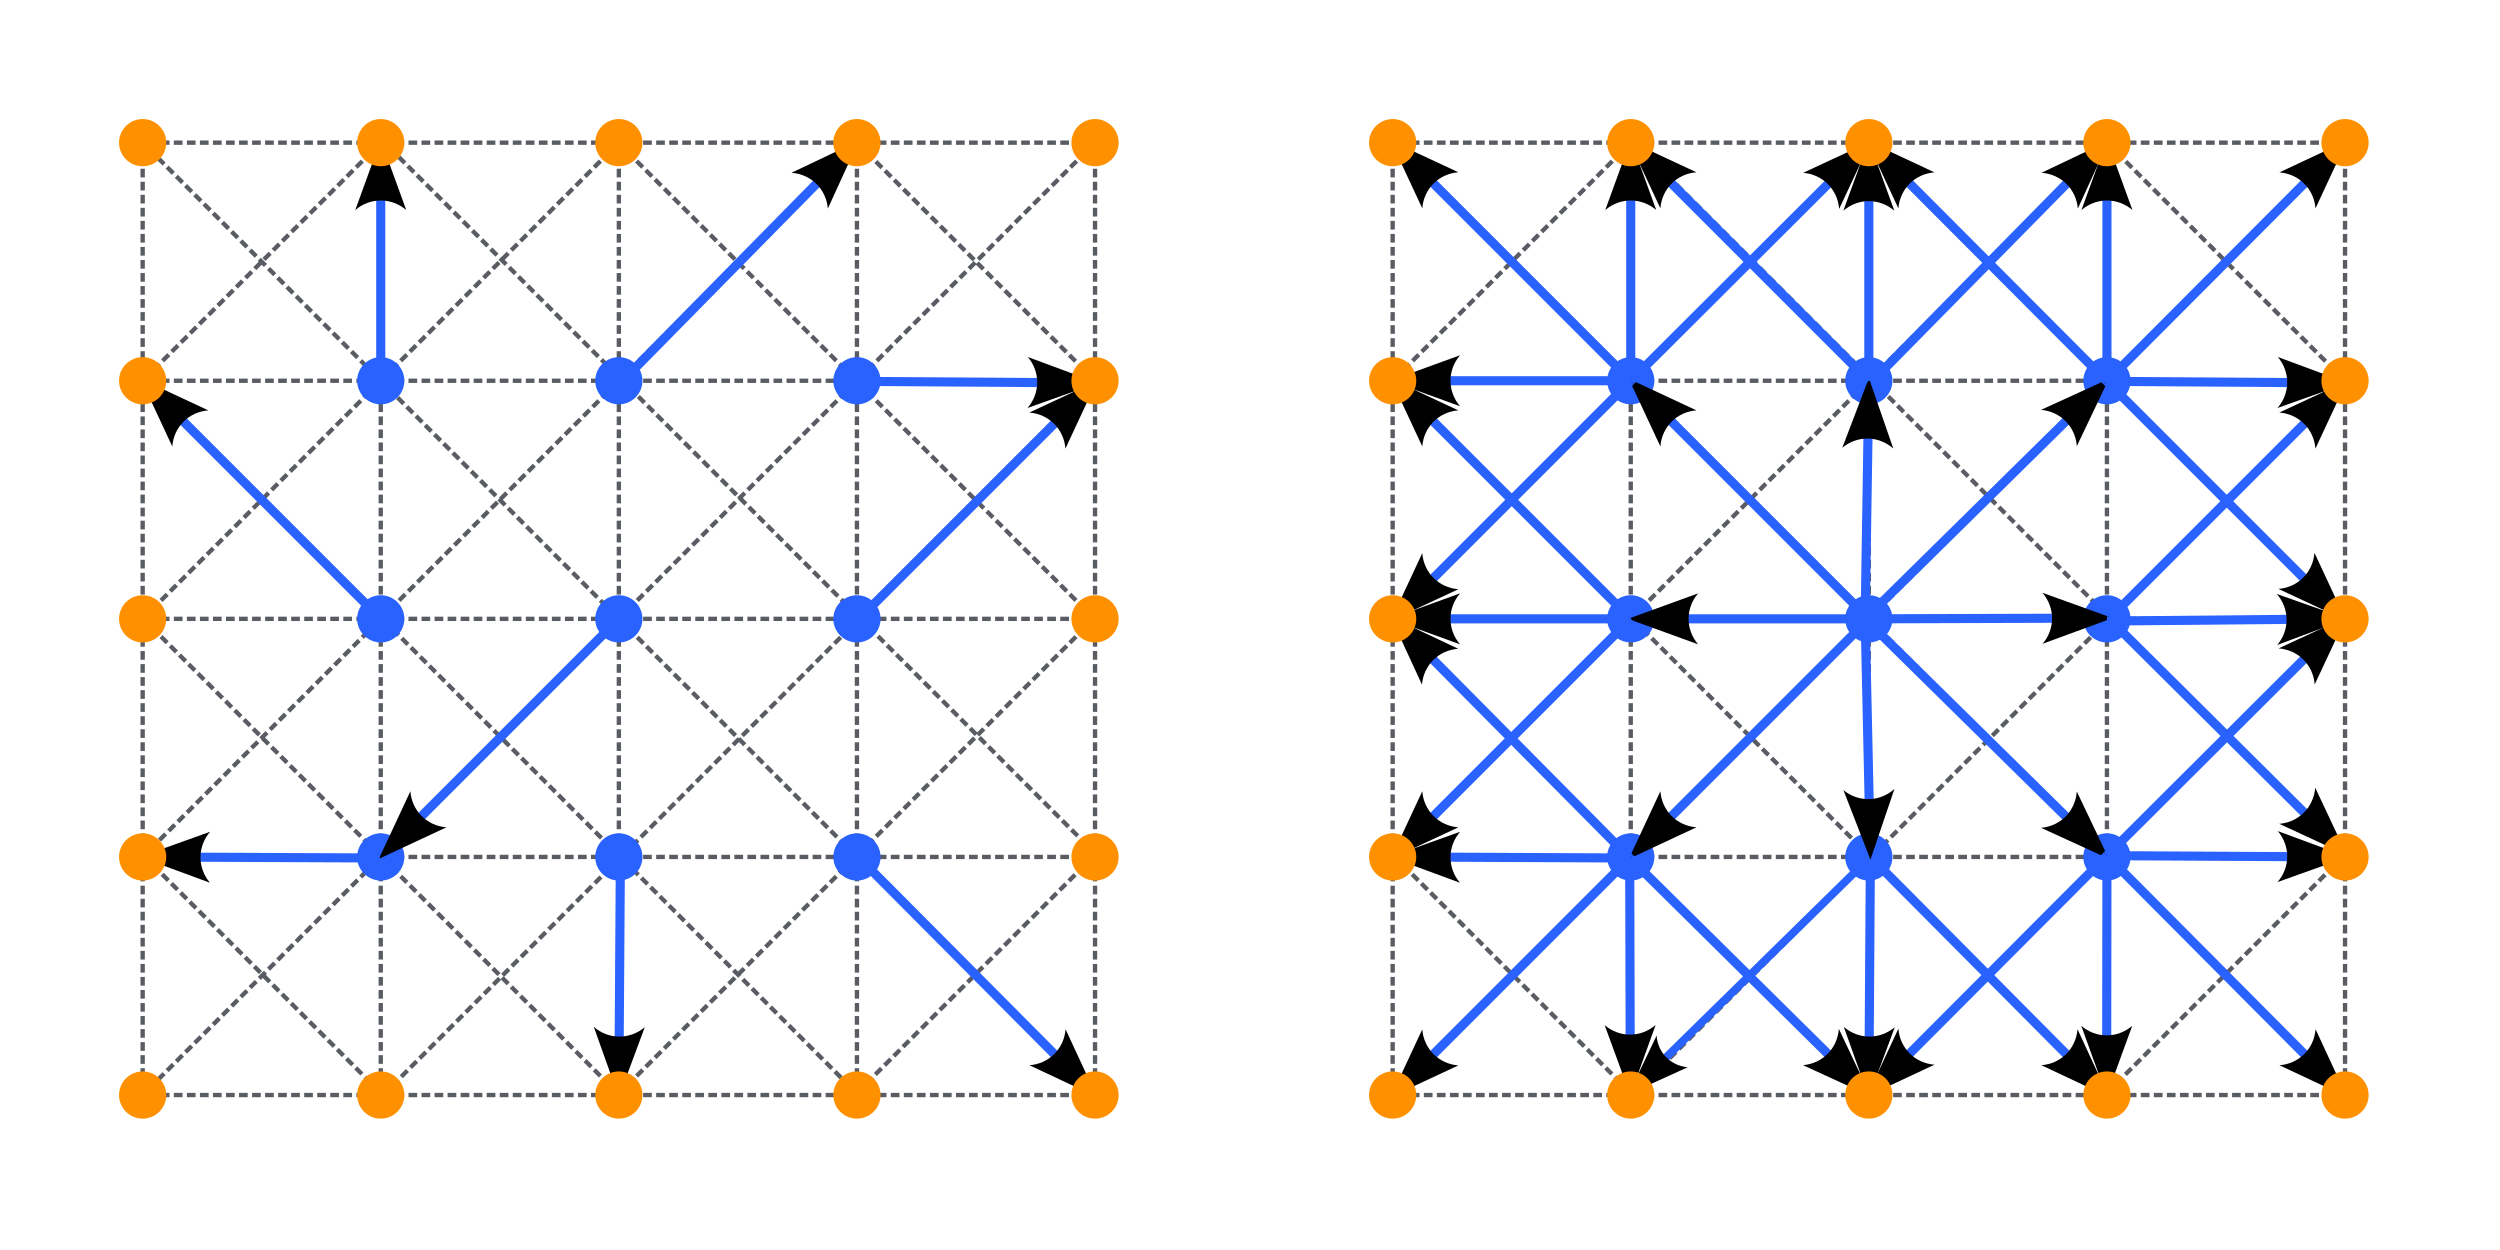 <?xml version="1.0" encoding="UTF-8" standalone="no"?>
<!-- Created with Inkscape (http://www.inkscape.org/) -->

<svg
   width="210mm"
   height="105mm"
   viewBox="0 0 210 105"
   version="1.1"
   id="svg5"
   inkscape:version="1.2.2 (b0a8486, 2022-12-01)"
   sodipodi:docname="fig_grid_vs_graph.svg"
   xmlns:inkscape="http://www.inkscape.org/namespaces/inkscape"
   xmlns:sodipodi="http://sodipodi.sourceforge.net/DTD/sodipodi-0.dtd"
   xmlns="http://www.w3.org/2000/svg"
   xmlns:svg="http://www.w3.org/2000/svg">
  <sodipodi:namedview
     id="namedview7"
     pagecolor="#ffffff"
     bordercolor="#666666"
     borderopacity="1.0"
     inkscape:showpageshadow="2"
     inkscape:pageopacity="0.0"
     inkscape:pagecheckerboard="0"
     inkscape:deskcolor="#d1d1d1"
     inkscape:document-units="mm"
     showgrid="false"
     inkscape:zoom="0.88008754"
     inkscape:cx="420.98085"
     inkscape:cy="231.227"
     inkscape:window-width="1818"
     inkscape:window-height="955"
     inkscape:window-x="340"
     inkscape:window-y="164"
     inkscape:window-maximized="0"
     inkscape:current-layer="layer1" />
  <defs
     id="defs2">
    <marker
       style="overflow:visible"
       id="Arrow2"
       refX="6"
       refY="0"
       orient="auto-start-reverse"
       inkscape:stockid="Arrow2"
       markerWidth="7.7"
       markerHeight="5.6"
       viewBox="0 0 7.7 5.6"
       inkscape:isstock="true"
       inkscape:collect="always"
       preserveAspectRatio="xMidYMid">
      <path
         transform="scale(0.7)"
         d="M -2,-4 9,0 -2,4 c 2,-2.33 2,-5.66 0,-8 z"
         style="fill:context-stroke;fill-rule:evenodd;stroke:none"
         id="arrow2L" />
    </marker>
  </defs>
  <g
     inkscape:label="Layer 1"
     inkscape:groupmode="layer"
     id="layer1">
    <g
       id="g3830"
       style="fill:none;fill-opacity:1;stroke:#5a5c63;stroke-opacity:1"
       inkscape:label="grid_edges"
       class="grid_edges"
       transform="translate(-10,-10)">
      <path
         style="fill:none;stroke:#5a5c63;stroke-width:0.365;stroke-linecap:butt;stroke-linejoin:miter;stroke-dasharray:0.73, 0.365;stroke-dashoffset:0;stroke-opacity:1"
         d="M 41.947,101.766 21.947,81.766"
         id="path3805"
         sodipodi:nodetypes="cc" />
      <path
         style="fill:none;fill-opacity:1;stroke:#5a5c63;stroke-width:0.365;stroke-linecap:butt;stroke-linejoin:miter;stroke-dasharray:0.73, 0.365;stroke-dashoffset:0;stroke-opacity:1"
         d="m 101.893,41.893 -20,-20"
         id="path3803"
         sodipodi:nodetypes="cc" />
      <path
         style="fill:none;fill-opacity:1;stroke:#5a5c63;stroke-width:0.365;stroke-linecap:butt;stroke-linejoin:miter;stroke-dasharray:0.73, 0.365;stroke-dashoffset:0;stroke-opacity:1"
         d="m 41.983,21.983 -20,20"
         id="path3791"
         sodipodi:nodetypes="cc" />
      <path
         style="fill:none;fill-opacity:1;stroke:#5a5c63;stroke-width:0.365;stroke-linecap:butt;stroke-linejoin:miter;stroke-dasharray:0.73, 0.365;stroke-dashoffset:0;stroke-opacity:1"
         d="M 101.856,81.93 81.856,101.93"
         id="path3793"
         sodipodi:nodetypes="cc" />
      <path
         style="fill:none;fill-opacity:1;stroke:#5a5c63;stroke-width:0.365;stroke-linecap:butt;stroke-linejoin:miter;stroke-dasharray:0.73, 0.365;stroke-dashoffset:0;stroke-opacity:1"
         d="m 101.93,61.983 -40,-40"
         id="path3799"
         sodipodi:nodetypes="cc" />
      <path
         style="fill:none;fill-opacity:1;stroke:#5a5c63;stroke-width:0.365;stroke-linecap:butt;stroke-linejoin:miter;stroke-dasharray:0.73, 0.365;stroke-dashoffset:0;stroke-opacity:1"
         d="M 61.983,101.93 21.983,61.93"
         id="path3801"
         sodipodi:nodetypes="cc" />
      <path
         style="fill:none;fill-opacity:1;stroke:#5a5c63;stroke-width:0.365;stroke-linecap:butt;stroke-linejoin:miter;stroke-dasharray:0.73, 0.365;stroke-dashoffset:0;stroke-opacity:1"
         d="M 82.203,102.074 22.203,42.074"
         id="path3797"
         sodipodi:nodetypes="cc" />
      <path
         style="fill:none;fill-opacity:1;stroke:#5a5c63;stroke-width:0.365;stroke-linecap:butt;stroke-linejoin:miter;stroke-dasharray:0.73, 0.365;stroke-dashoffset:0;stroke-opacity:1"
         d="m 102.074,81.763 -60,-60"
         id="path3795"
         sodipodi:nodetypes="cc" />
      <path
         style="fill:none;fill-opacity:1;stroke:#5a5c63;stroke-width:0.365;stroke-linecap:butt;stroke-linejoin:miter;stroke-dasharray:0.73, 0.365;stroke-dashoffset:0;stroke-opacity:1"
         d="m 61.983,21.983 -40,40"
         id="path3787"
         sodipodi:nodetypes="cc" />
      <path
         style="fill:none;fill-opacity:1;stroke:#5a5c63;stroke-width:0.365;stroke-linecap:butt;stroke-linejoin:miter;stroke-dasharray:0.73, 0.365;stroke-dashoffset:0;stroke-opacity:1"
         d="M 101.93,61.93 61.93,101.93"
         id="path3789"
         sodipodi:nodetypes="cc" />
      <path
         style="fill:none;fill-opacity:1;stroke:#5a5c63;stroke-width:0.365;stroke-linecap:butt;stroke-linejoin:miter;stroke-dasharray:0.73, 0.365;stroke-dashoffset:0;stroke-opacity:1"
         d="m 81.983,21.983 -60,60"
         id="path3783"
         sodipodi:nodetypes="cc" />
      <path
         style="fill:none;fill-opacity:1;stroke:#5a5c63;stroke-width:0.365;stroke-linecap:butt;stroke-linejoin:miter;stroke-dasharray:0.73, 0.365;stroke-dashoffset:0;stroke-opacity:1"
         d="M 102.295,41.854 42.295,101.854"
         id="path3785"
         sodipodi:nodetypes="cc" />
      <path
         style="fill:none;fill-opacity:1;stroke:#5a5c63;stroke-width:0.365;stroke-linecap:butt;stroke-linejoin:miter;stroke-dasharray:0.73, 0.365;stroke-dashoffset:0;stroke-opacity:1"
         d="m 101.983,21.983 -80,80"
         id="path3683"
         sodipodi:nodetypes="cc" />
      <path
         style="fill:none;fill-opacity:1;stroke:#5a5c63;stroke-width:0.365;stroke-linecap:butt;stroke-linejoin:miter;stroke-dasharray:0.73, 0.365;stroke-dashoffset:0;stroke-opacity:1"
         d="m 101.983,101.983 -80,-80"
         id="path3781"
         sodipodi:nodetypes="cc" />
      <path
         style="fill:none;fill-opacity:1;stroke:#5a5c63;stroke-width:0.365;stroke-linecap:butt;stroke-linejoin:miter;stroke-dasharray:0.73, 0.365;stroke-dashoffset:0;stroke-opacity:1"
         d="m 101.983,21.983 h -80"
         id="path3673" />
      <path
         style="fill:none;fill-opacity:1;stroke:#5a5c63;stroke-width:0.365;stroke-linecap:butt;stroke-linejoin:miter;stroke-dasharray:0.73, 0.365;stroke-dashoffset:0;stroke-opacity:1"
         d="m 101.983,41.983 h -80"
         id="path3675" />
      <path
         style="fill:none;fill-opacity:1;stroke:#5a5c63;stroke-width:0.365;stroke-linecap:butt;stroke-linejoin:miter;stroke-dasharray:0.73, 0.365;stroke-dashoffset:0;stroke-opacity:1"
         d="m 101.983,61.983 h -80"
         id="path3677" />
      <path
         style="fill:none;fill-opacity:1;stroke:#5a5c63;stroke-width:0.365;stroke-linecap:butt;stroke-linejoin:miter;stroke-dasharray:0.73, 0.365;stroke-dashoffset:0;stroke-opacity:1"
         d="m 101.983,81.983 h -80"
         id="path3679" />
      <path
         style="fill:none;fill-opacity:1;stroke:#5a5c63;stroke-width:0.365;stroke-linecap:butt;stroke-linejoin:miter;stroke-dasharray:0.73, 0.365;stroke-dashoffset:0;stroke-opacity:1"
         d="m 101.983,101.983 h -80"
         id="path3681" />
      <path
         style="fill:none;fill-opacity:1;stroke:#5a5c63;stroke-width:0.365;stroke-linecap:butt;stroke-linejoin:miter;stroke-dasharray:0.73, 0.365;stroke-dashoffset:0;stroke-opacity:1"
         d="m 21.983,21.983 v 80"
         id="path3634" />
      <path
         style="fill:none;fill-opacity:1;stroke:#5a5c63;stroke-width:0.365;stroke-linecap:butt;stroke-linejoin:miter;stroke-dasharray:0.73, 0.365;stroke-dashoffset:0;stroke-opacity:1"
         d="m 41.983,21.983 v 80"
         id="path3665" />
      <path
         style="fill:none;fill-opacity:1;stroke:#5a5c63;stroke-width:0.365;stroke-linecap:butt;stroke-linejoin:miter;stroke-dasharray:0.73, 0.365;stroke-dashoffset:0;stroke-opacity:1"
         d="m 61.983,21.983 v 80"
         id="path3667" />
      <path
         style="fill:none;fill-opacity:1;stroke:#5a5c63;stroke-width:0.365;stroke-linecap:butt;stroke-linejoin:miter;stroke-dasharray:0.73, 0.365;stroke-dashoffset:0;stroke-opacity:1"
         d="m 81.983,21.983 v 80"
         id="path3669" />
      <path
         style="fill:none;fill-opacity:1;stroke:#5a5c63;stroke-width:0.365;stroke-linecap:butt;stroke-linejoin:miter;stroke-dasharray:0.73, 0.365;stroke-dashoffset:0;stroke-opacity:1"
         d="m 101.983,21.983 v 80"
         id="path3671" />
    </g>
    <g
       id="g3645"
       style="fill:#2962ff;fill-opacity:1"
       inkscape:label="inner_nodes"
       class="--color-brand-primary"
       transform="translate(-10,-10)">
      <circle
         style="fill:#2962ff;fill-opacity:1;stroke:none;stroke-width:0.192"
         id="circle3542"
         cx="41.983"
         cy="41.983"
         r="1.983" />
      <circle
         style="fill:#2962ff;fill-opacity:1;stroke:none;stroke-width:0.192"
         id="circle3544"
         cx="61.983"
         cy="41.983"
         r="1.983" />
      <circle
         style="fill:#2962ff;fill-opacity:1;stroke:none;stroke-width:0.192"
         id="circle3546"
         cx="81.983"
         cy="41.983"
         r="1.983" />
      <circle
         style="fill:#2962ff;fill-opacity:1;stroke:none;stroke-width:0.192"
         id="circle3552"
         cx="41.983"
         cy="61.983"
         r="1.983" />
      <circle
         style="fill:#2962ff;fill-opacity:1;stroke:none;stroke-width:0.192"
         id="circle3554"
         cx="61.983"
         cy="61.983"
         r="1.983" />
      <circle
         style="fill:#2962ff;fill-opacity:1;stroke:none;stroke-width:0.192"
         id="circle3556"
         cx="81.983"
         cy="61.983"
         r="1.983" />
      <circle
         style="fill:#2962ff;fill-opacity:1;stroke:none;stroke-width:0.192"
         id="circle3562"
         cx="41.983"
         cy="81.983"
         r="1.983" />
      <circle
         style="fill:#2962ff;fill-opacity:1;stroke:none;stroke-width:0.192"
         id="circle3564"
         cx="61.983"
         cy="81.983"
         r="1.983" />
      <circle
         style="fill:#2962ff;fill-opacity:1;stroke:none;stroke-width:0.192"
         id="circle3566"
         cx="81.983"
         cy="81.983"
         r="1.983" />
    </g>
    <g
       id="g9647"
       style="stroke:#2962ff;stroke-opacity:1"
       inkscape:label="graph_edges"
       class="--color-brand-primary"
       transform="translate(-10,-10)">
      <path
         style="fill:none;stroke:#2962ff;stroke-width:0.765;stroke-linecap:butt;stroke-linejoin:miter;stroke-dasharray:none;stroke-opacity:1;marker-end:url(#Arrow2)"
         d="m 61.983,61.983 -20,20"
         id="path9155" />
      <path
         style="fill:none;stroke:#2962ff;stroke-width:0.765;stroke-linecap:butt;stroke-linejoin:miter;stroke-dasharray:none;stroke-opacity:1;marker-end:url(#Arrow2)"
         d="M 41.895,82.071 21.983,81.983"
         id="path9574"
         sodipodi:nodetypes="cc" />
      <path
         style="fill:none;stroke:#2962ff;stroke-width:0.765;stroke-linecap:butt;stroke-linejoin:miter;stroke-dasharray:none;stroke-opacity:1;marker-end:url(#Arrow2)"
         d="m 81.983,81.876 20,20.107"
         id="path9582"
         sodipodi:nodetypes="cc" />
      <path
         style="fill:none;stroke:#2962ff;stroke-width:0.765;stroke-linecap:butt;stroke-linejoin:miter;stroke-dasharray:none;stroke-opacity:1;marker-end:url(#Arrow2)"
         d="M 62.112,81.983 61.983,101.93"
         id="path9590"
         sodipodi:nodetypes="cc" />
      <path
         style="fill:none;stroke:#2962ff;stroke-width:0.765;stroke-linecap:butt;stroke-linejoin:miter;stroke-dasharray:none;stroke-opacity:1;marker-end:url(#Arrow2)"
         d="m 81.983,62.166 20,-20"
         id="path9596"
         sodipodi:nodetypes="cc" />
      <path
         style="fill:none;stroke:#2962ff;stroke-width:0.765;stroke-linecap:butt;stroke-linejoin:miter;stroke-dasharray:none;stroke-opacity:1;marker-end:url(#Arrow2)"
         d="m 81.983,42.037 20,0.129"
         id="path9600"
         sodipodi:nodetypes="cc" />
      <path
         style="fill:none;stroke:#2962ff;stroke-width:0.765;stroke-linecap:butt;stroke-linejoin:miter;stroke-dasharray:none;stroke-opacity:1;marker-end:url(#Arrow2)"
         d="m 62.295,41.983 19.688,-20"
         id="path9606"
         sodipodi:nodetypes="cc" />
      <path
         style="fill:none;stroke:#2962ff;stroke-width:0.765;stroke-linecap:butt;stroke-linejoin:miter;stroke-dasharray:none;stroke-opacity:1;marker-end:url(#Arrow2)"
         d="m 41.983,41.983 v -20"
         id="path9610"
         sodipodi:nodetypes="cc" />
      <path
         style="fill:none;stroke:#2962ff;stroke-width:0.765;stroke-linecap:butt;stroke-linejoin:miter;stroke-dasharray:none;stroke-opacity:1;marker-end:url(#Arrow2)"
         d="m 41.983,61.983 -20,-20"
         id="path9616"
         sodipodi:nodetypes="cc" />
    </g>
    <g
       id="g3663"
       style="fill:#ff9100;fill-opacity:1;stroke:none;stroke-width:1;stroke-dasharray:none;stroke-opacity:1"
       inkscape:label="base_level_nodes"
       class="--color-admonition-title--warning"
       transform="translate(-10,-10)">
      <circle
         style="fill:#ff9100;fill-opacity:1;stroke:none;stroke-width:1;stroke-dasharray:none;stroke-opacity:1"
         id="path2712"
         cx="21.983"
         cy="21.983"
         r="1.983" />
      <circle
         style="fill:#ff9100;fill-opacity:1;stroke:none;stroke-width:1;stroke-dasharray:none;stroke-opacity:1"
         id="circle3532"
         cx="41.983"
         cy="21.983"
         r="1.983" />
      <circle
         style="fill:#ff9100;fill-opacity:1;stroke:none;stroke-width:1;stroke-dasharray:none;stroke-opacity:1"
         id="circle3534"
         cx="61.983"
         cy="21.983"
         r="1.983" />
      <circle
         style="fill:#ff9100;fill-opacity:1;stroke:none;stroke-width:1;stroke-dasharray:none;stroke-opacity:1"
         id="circle3536"
         cx="81.983"
         cy="21.983"
         r="1.983" />
      <circle
         style="fill:#ff9100;fill-opacity:1;stroke:none;stroke-width:1;stroke-dasharray:none;stroke-opacity:1"
         id="circle3538"
         cx="101.983"
         cy="21.983"
         r="1.983" />
      <circle
         style="fill:#ff9100;fill-opacity:1;stroke:none;stroke-width:1;stroke-dasharray:none;stroke-opacity:1"
         id="circle3540"
         cx="21.983"
         cy="41.983"
         r="1.983" />
      <circle
         style="fill:#ff9100;fill-opacity:1;stroke:none;stroke-width:1;stroke-dasharray:none;stroke-opacity:1"
         id="circle3548"
         cx="101.983"
         cy="41.983"
         r="1.983" />
      <circle
         style="fill:#ff9100;fill-opacity:1;stroke:none;stroke-width:1;stroke-dasharray:none;stroke-opacity:1"
         id="circle3550"
         cx="21.983"
         cy="61.983"
         r="1.983" />
      <circle
         style="fill:#ff9100;fill-opacity:1;stroke:none;stroke-width:1;stroke-dasharray:none;stroke-opacity:1"
         id="circle3558"
         cx="101.983"
         cy="61.983"
         r="1.983" />
      <circle
         style="fill:#ff9100;fill-opacity:1;stroke:none;stroke-width:1;stroke-dasharray:none;stroke-opacity:1"
         id="circle3560"
         cx="21.983"
         cy="81.983"
         r="1.983" />
      <circle
         style="fill:#ff9100;fill-opacity:1;stroke:none;stroke-width:1;stroke-dasharray:none;stroke-opacity:1"
         id="circle3568"
         cx="101.983"
         cy="81.983"
         r="1.983" />
      <circle
         style="fill:#ff9100;fill-opacity:1;stroke:none;stroke-width:1;stroke-dasharray:none;stroke-opacity:1"
         id="circle3570"
         cx="21.983"
         cy="101.983"
         r="1.983" />
      <circle
         style="fill:#ff9100;fill-opacity:1;stroke:none;stroke-width:1;stroke-dasharray:none;stroke-opacity:1"
         id="circle3572"
         cx="41.983"
         cy="101.983"
         r="1.983" />
      <circle
         style="fill:#ff9100;fill-opacity:1;stroke:none;stroke-width:1;stroke-dasharray:none;stroke-opacity:1"
         id="circle3574"
         cx="61.983"
         cy="101.983"
         r="1.983" />
      <circle
         style="fill:#ff9100;fill-opacity:1;stroke:none;stroke-width:1;stroke-dasharray:none;stroke-opacity:1"
         id="circle3576"
         cx="81.983"
         cy="101.983"
         r="1.983" />
      <circle
         style="fill:#ff9100;fill-opacity:1;stroke:none;stroke-width:1;stroke-dasharray:none;stroke-opacity:1"
         id="circle3578"
         cx="101.983"
         cy="101.983"
         r="1.983" />
    </g>
    <g
       id="g11011"
       style="fill:none;fill-opacity:1;stroke:#5a5c63;stroke-opacity:1"
       inkscape:label="grid_edges"
       class="grid_edges"
       transform="translate(95,-10)">
      <path
         style="fill:none;stroke:#5a5c63;stroke-width:0.365;stroke-linecap:butt;stroke-linejoin:miter;stroke-dasharray:0.73, 0.365;stroke-dashoffset:0;stroke-opacity:1"
         d="M 41.947,101.766 21.947,81.766"
         id="path10963"
         sodipodi:nodetypes="cc" />
      <path
         style="fill:none;fill-opacity:1;stroke:#5a5c63;stroke-width:0.365;stroke-linecap:butt;stroke-linejoin:miter;stroke-dasharray:0.73, 0.365;stroke-dashoffset:0;stroke-opacity:1"
         d="m 101.893,41.893 -20,-20"
         id="path10965"
         sodipodi:nodetypes="cc" />
      <path
         style="fill:none;fill-opacity:1;stroke:#5a5c63;stroke-width:0.365;stroke-linecap:butt;stroke-linejoin:miter;stroke-dasharray:0.73, 0.365;stroke-dashoffset:0;stroke-opacity:1"
         d="m 41.983,21.983 -20,20"
         id="path10967"
         sodipodi:nodetypes="cc" />
      <path
         style="fill:none;fill-opacity:1;stroke:#5a5c63;stroke-width:0.365;stroke-linecap:butt;stroke-linejoin:miter;stroke-dasharray:0.73, 0.365;stroke-dashoffset:0;stroke-opacity:1"
         d="M 101.856,81.93 81.856,101.93"
         id="path10969"
         sodipodi:nodetypes="cc" />
      <path
         style="fill:none;fill-opacity:1;stroke:#5a5c63;stroke-width:0.365;stroke-linecap:butt;stroke-linejoin:miter;stroke-dasharray:0.73, 0.365;stroke-dashoffset:0;stroke-opacity:1"
         d="m 101.93,61.983 -40,-40"
         id="path10971"
         sodipodi:nodetypes="cc" />
      <path
         style="fill:none;fill-opacity:1;stroke:#5a5c63;stroke-width:0.365;stroke-linecap:butt;stroke-linejoin:miter;stroke-dasharray:0.73, 0.365;stroke-dashoffset:0;stroke-opacity:1"
         d="M 61.983,101.93 21.983,61.93"
         id="path10973"
         sodipodi:nodetypes="cc" />
      <path
         style="fill:none;fill-opacity:1;stroke:#5a5c63;stroke-width:0.365;stroke-linecap:butt;stroke-linejoin:miter;stroke-dasharray:0.73, 0.365;stroke-dashoffset:0;stroke-opacity:1"
         d="M 82.203,102.074 22.203,42.074"
         id="path10975"
         sodipodi:nodetypes="cc" />
      <path
         style="fill:none;fill-opacity:1;stroke:#5a5c63;stroke-width:0.365;stroke-linecap:butt;stroke-linejoin:miter;stroke-dasharray:0.73, 0.365;stroke-dashoffset:0;stroke-opacity:1"
         d="m 102.074,81.763 -60,-60"
         id="path10977"
         sodipodi:nodetypes="cc" />
      <path
         style="fill:none;fill-opacity:1;stroke:#5a5c63;stroke-width:0.365;stroke-linecap:butt;stroke-linejoin:miter;stroke-dasharray:0.73, 0.365;stroke-dashoffset:0;stroke-opacity:1"
         d="m 61.983,21.983 -40,40"
         id="path10979"
         sodipodi:nodetypes="cc" />
      <path
         style="fill:none;fill-opacity:1;stroke:#5a5c63;stroke-width:0.365;stroke-linecap:butt;stroke-linejoin:miter;stroke-dasharray:0.73, 0.365;stroke-dashoffset:0;stroke-opacity:1"
         d="M 101.93,61.93 61.93,101.93"
         id="path10981"
         sodipodi:nodetypes="cc" />
      <path
         style="fill:none;fill-opacity:1;stroke:#5a5c63;stroke-width:0.365;stroke-linecap:butt;stroke-linejoin:miter;stroke-dasharray:0.73, 0.365;stroke-dashoffset:0;stroke-opacity:1"
         d="m 81.983,21.983 -60,60"
         id="path10983"
         sodipodi:nodetypes="cc" />
      <path
         style="fill:none;fill-opacity:1;stroke:#5a5c63;stroke-width:0.365;stroke-linecap:butt;stroke-linejoin:miter;stroke-dasharray:0.73, 0.365;stroke-dashoffset:0;stroke-opacity:1"
         d="M 102.295,41.854 42.295,101.854"
         id="path10985"
         sodipodi:nodetypes="cc" />
      <path
         style="fill:none;fill-opacity:1;stroke:#5a5c63;stroke-width:0.365;stroke-linecap:butt;stroke-linejoin:miter;stroke-dasharray:0.73, 0.365;stroke-dashoffset:0;stroke-opacity:1"
         d="m 101.983,21.983 -80,80"
         id="path10987"
         sodipodi:nodetypes="cc" />
      <path
         style="fill:none;fill-opacity:1;stroke:#5a5c63;stroke-width:0.365;stroke-linecap:butt;stroke-linejoin:miter;stroke-dasharray:0.73, 0.365;stroke-dashoffset:0;stroke-opacity:1"
         d="m 101.983,101.983 -80,-80"
         id="path10989"
         sodipodi:nodetypes="cc" />
      <path
         style="fill:none;fill-opacity:1;stroke:#5a5c63;stroke-width:0.365;stroke-linecap:butt;stroke-linejoin:miter;stroke-dasharray:0.73, 0.365;stroke-dashoffset:0;stroke-opacity:1"
         d="m 101.983,21.983 h -80"
         id="path10991" />
      <path
         style="fill:none;fill-opacity:1;stroke:#5a5c63;stroke-width:0.365;stroke-linecap:butt;stroke-linejoin:miter;stroke-dasharray:0.73, 0.365;stroke-dashoffset:0;stroke-opacity:1"
         d="m 101.983,41.983 h -80"
         id="path10993" />
      <path
         style="fill:none;fill-opacity:1;stroke:#5a5c63;stroke-width:0.365;stroke-linecap:butt;stroke-linejoin:miter;stroke-dasharray:0.73, 0.365;stroke-dashoffset:0;stroke-opacity:1"
         d="m 101.983,61.983 h -80"
         id="path10995" />
      <path
         style="fill:none;fill-opacity:1;stroke:#5a5c63;stroke-width:0.365;stroke-linecap:butt;stroke-linejoin:miter;stroke-dasharray:0.73, 0.365;stroke-dashoffset:0;stroke-opacity:1"
         d="m 101.983,81.983 h -80"
         id="path10997" />
      <path
         style="fill:none;fill-opacity:1;stroke:#5a5c63;stroke-width:0.365;stroke-linecap:butt;stroke-linejoin:miter;stroke-dasharray:0.73, 0.365;stroke-dashoffset:0;stroke-opacity:1"
         d="m 101.983,101.983 h -80"
         id="path10999" />
      <path
         style="fill:none;fill-opacity:1;stroke:#5a5c63;stroke-width:0.365;stroke-linecap:butt;stroke-linejoin:miter;stroke-dasharray:0.73, 0.365;stroke-dashoffset:0;stroke-opacity:1"
         d="m 21.983,21.983 v 80"
         id="path11001" />
      <path
         style="fill:none;fill-opacity:1;stroke:#5a5c63;stroke-width:0.365;stroke-linecap:butt;stroke-linejoin:miter;stroke-dasharray:0.73, 0.365;stroke-dashoffset:0;stroke-opacity:1"
         d="m 41.983,21.983 v 80"
         id="path11003" />
      <path
         style="fill:none;fill-opacity:1;stroke:#5a5c63;stroke-width:0.365;stroke-linecap:butt;stroke-linejoin:miter;stroke-dasharray:0.73, 0.365;stroke-dashoffset:0;stroke-opacity:1"
         d="m 61.983,21.983 v 80"
         id="path11005" />
      <path
         style="fill:none;fill-opacity:1;stroke:#5a5c63;stroke-width:0.365;stroke-linecap:butt;stroke-linejoin:miter;stroke-dasharray:0.73, 0.365;stroke-dashoffset:0;stroke-opacity:1"
         d="m 81.983,21.983 v 80"
         id="path11007" />
      <path
         style="fill:none;fill-opacity:1;stroke:#5a5c63;stroke-width:0.365;stroke-linecap:butt;stroke-linejoin:miter;stroke-dasharray:0.73, 0.365;stroke-dashoffset:0;stroke-opacity:1"
         d="m 101.983,21.983 v 80"
         id="path11009" />
    </g>
    <g
       id="g11031"
       style="fill:#2962ff;fill-opacity:1"
       inkscape:label="inner_nodes"
       class="--color-brand-primary"
       transform="translate(95,-10)">
      <circle
         style="fill:#2962ff;fill-opacity:1;stroke:none;stroke-width:0.192"
         id="circle11013"
         cx="41.983"
         cy="41.983"
         r="1.983" />
      <circle
         style="fill:#2962ff;fill-opacity:1;stroke:none;stroke-width:0.192"
         id="circle11015"
         cx="61.983"
         cy="41.983"
         r="1.983" />
      <circle
         style="fill:#2962ff;fill-opacity:1;stroke:none;stroke-width:0.192"
         id="circle11017"
         cx="81.983"
         cy="41.983"
         r="1.983" />
      <circle
         style="fill:#2962ff;fill-opacity:1;stroke:none;stroke-width:0.192"
         id="circle11019"
         cx="41.983"
         cy="61.983"
         r="1.983" />
      <circle
         style="fill:#2962ff;fill-opacity:1;stroke:none;stroke-width:0.192"
         id="circle11021"
         cx="61.983"
         cy="61.983"
         r="1.983" />
      <circle
         style="fill:#2962ff;fill-opacity:1;stroke:none;stroke-width:0.192"
         id="circle11023"
         cx="81.983"
         cy="61.983"
         r="1.983" />
      <circle
         style="fill:#2962ff;fill-opacity:1;stroke:none;stroke-width:0.192"
         id="circle11025"
         cx="41.983"
         cy="81.983"
         r="1.983" />
      <circle
         style="fill:#2962ff;fill-opacity:1;stroke:none;stroke-width:0.192"
         id="circle11027"
         cx="61.983"
         cy="81.983"
         r="1.983" />
      <circle
         style="fill:#2962ff;fill-opacity:1;stroke:none;stroke-width:0.192"
         id="circle11029"
         cx="81.983"
         cy="81.983"
         r="1.983" />
    </g>
    <g
       id="g11051"
       style="stroke:#2962ff;stroke-opacity:1"
       inkscape:label="graph_edges"
       class="--color-brand-primary"
       transform="translate(95,-10)">
      <path
         style="fill:none;stroke:#2962ff;stroke-width:0.765;stroke-linecap:butt;stroke-linejoin:miter;stroke-dasharray:none;stroke-opacity:1;marker-end:url(#Arrow2)"
         d="m 61.983,61.983 -20,20"
         id="path11033" />
      <path
         style="fill:none;stroke:#2962ff;stroke-width:0.765;stroke-linecap:butt;stroke-linejoin:miter;stroke-dasharray:none;stroke-opacity:1;marker-end:url(#Arrow2)"
         d="M 41.895,82.071 21.983,81.983"
         id="path11035"
         sodipodi:nodetypes="cc" />
      <path
         style="fill:none;stroke:#2962ff;stroke-width:0.765;stroke-linecap:butt;stroke-linejoin:miter;stroke-dasharray:none;stroke-opacity:1;marker-end:url(#Arrow2)"
         d="m 81.983,81.876 20,20.107"
         id="path11037"
         sodipodi:nodetypes="cc" />
      <path
         style="fill:none;stroke:#2962ff;stroke-width:0.765;stroke-linecap:butt;stroke-linejoin:miter;stroke-dasharray:none;stroke-opacity:1;marker-end:url(#Arrow2)"
         d="M 62.112,81.983 61.983,101.93"
         id="path11039"
         sodipodi:nodetypes="cc" />
      <path
         style="fill:none;stroke:#2962ff;stroke-width:0.765;stroke-linecap:butt;stroke-linejoin:miter;stroke-dasharray:none;stroke-opacity:1;marker-end:url(#Arrow2)"
         d="m 81.983,62.166 20,-20"
         id="path11041"
         sodipodi:nodetypes="cc" />
      <path
         style="fill:none;stroke:#2962ff;stroke-width:0.765;stroke-linecap:butt;stroke-linejoin:miter;stroke-dasharray:none;stroke-opacity:1;marker-end:url(#Arrow2)"
         d="m 81.983,42.037 20,0.129"
         id="path11043"
         sodipodi:nodetypes="cc" />
      <path
         style="fill:none;stroke:#2962ff;stroke-width:0.765;stroke-linecap:butt;stroke-linejoin:miter;stroke-dasharray:none;stroke-opacity:1;marker-end:url(#Arrow2)"
         d="m 62.295,41.983 19.688,-20"
         id="path11045"
         sodipodi:nodetypes="cc" />
      <path
         style="fill:none;stroke:#2962ff;stroke-width:0.765;stroke-linecap:butt;stroke-linejoin:miter;stroke-dasharray:none;stroke-opacity:1;marker-end:url(#Arrow2)"
         d="m 41.983,41.983 v -20"
         id="path11047"
         sodipodi:nodetypes="cc" />
      <path
         style="fill:none;stroke:#2962ff;stroke-width:0.765;stroke-linecap:butt;stroke-linejoin:miter;stroke-dasharray:none;stroke-opacity:1;marker-end:url(#Arrow2)"
         d="m 41.983,61.983 -20,-20"
         id="path11049"
         sodipodi:nodetypes="cc" />
      <path
         style="fill:none;stroke:#2962ff;stroke-width:0.665;stroke-linecap:butt;stroke-linejoin:miter;stroke-dasharray:none;stroke-opacity:1;marker-end:url(#Arrow2)"
         d="M 62.112,81.983 41.947,101.766"
         id="path11217"
         sodipodi:nodetypes="cc" />
      <path
         style="fill:none;stroke:#2962ff;stroke-width:0.765;stroke-linecap:butt;stroke-linejoin:miter;stroke-dasharray:none;stroke-opacity:1;marker-end:url(#Arrow2)"
         d="m 62.112,81.983 19.871,20"
         id="path11219"
         sodipodi:nodetypes="cc" />
      <path
         style="fill:none;stroke:#2962ff;stroke-width:0.765;stroke-linecap:butt;stroke-linejoin:miter;stroke-dasharray:none;stroke-opacity:1;marker-end:url(#Arrow2)"
         d="M 61.983,61.983 41.983,61.983"
         id="path11239"
         sodipodi:nodetypes="cc" />
      <path
         style="fill:none;stroke:#2962ff;stroke-width:0.765;stroke-linecap:butt;stroke-linejoin:miter;stroke-dasharray:none;stroke-opacity:1;marker-end:url(#Arrow2)"
         d="M 61.983,61.983 41.983,41.983"
         id="path11243"
         sodipodi:nodetypes="cc" />
      <path
         style="fill:none;stroke:#2962ff;stroke-width:0.765;stroke-linecap:butt;stroke-linejoin:miter;stroke-dasharray:none;stroke-opacity:1;marker-end:url(#Arrow2)"
         d="M 61.672,61.983 61.983,41.983"
         id="path11247"
         sodipodi:nodetypes="cc" />
      <path
         style="fill:none;stroke:#2962ff;stroke-width:0.765;stroke-linecap:butt;stroke-linejoin:miter;stroke-dasharray:none;stroke-opacity:1;marker-end:url(#Arrow2)"
         d="M 61.672,61.983 81.983,41.983"
         id="path11251"
         sodipodi:nodetypes="cc" />
      <path
         style="fill:none;stroke:#2962ff;stroke-width:0.765;stroke-linecap:butt;stroke-linejoin:miter;stroke-dasharray:none;stroke-opacity:1;marker-end:url(#Arrow2)"
         d="m 61.672,61.983 20.559,-0.065"
         id="path11255"
         sodipodi:nodetypes="cc" />
      <path
         style="fill:none;stroke:#2962ff;stroke-width:0.765;stroke-linecap:butt;stroke-linejoin:miter;stroke-dasharray:none;stroke-opacity:1;marker-end:url(#Arrow2)"
         d="M 61.672,61.983 81.983,81.983"
         id="path11259"
         sodipodi:nodetypes="cc" />
      <path
         style="fill:none;stroke:#2962ff;stroke-width:0.765;stroke-linecap:butt;stroke-linejoin:miter;stroke-dasharray:none;stroke-opacity:1;marker-end:url(#Arrow2)"
         d="m 61.672,61.983 0.441,20"
         id="path11263"
         sodipodi:nodetypes="cc" />
      <path
         style="fill:none;stroke:#2962ff;stroke-width:0.765;stroke-linecap:butt;stroke-linejoin:miter;stroke-dasharray:none;stroke-opacity:1;marker-end:url(#Arrow2)"
         d="m 41.983,41.983 -20,-20"
         id="path12894"
         sodipodi:nodetypes="cc" />
      <path
         style="fill:none;stroke:#2962ff;stroke-width:0.765;stroke-linecap:butt;stroke-linejoin:miter;stroke-dasharray:none;stroke-opacity:1;marker-end:url(#Arrow2)"
         d="m 41.983,41.983 20,-19.947"
         id="path12902"
         sodipodi:nodetypes="cc" />
      <path
         style="fill:none;stroke:#2962ff;stroke-width:0.765;stroke-linecap:butt;stroke-linejoin:miter;stroke-dasharray:none;stroke-opacity:1;marker-end:url(#Arrow2)"
         d="M 61.983,41.983 V 22.037"
         id="path12908"
         sodipodi:nodetypes="cc" />
      <path
         style="fill:none;stroke:#2962ff;stroke-width:0.765;stroke-linecap:butt;stroke-linejoin:miter;stroke-dasharray:none;stroke-opacity:1;marker-end:url(#Arrow2)"
         d="m 61.983,41.983 -20,-20"
         id="path12912"
         sodipodi:nodetypes="cc" />
      <path
         style="fill:none;stroke:#2962ff;stroke-width:0.765;stroke-linecap:butt;stroke-linejoin:miter;stroke-dasharray:none;stroke-opacity:1;marker-end:url(#Arrow2)"
         d="m 81.983,42.037 20,-20.053"
         id="path12918"
         sodipodi:nodetypes="cc" />
      <path
         style="fill:none;stroke:#2962ff;stroke-width:0.765;stroke-linecap:butt;stroke-linejoin:miter;stroke-dasharray:none;stroke-opacity:1;marker-end:url(#Arrow2)"
         d="M 81.983,42.037 V 21.983"
         id="path12922"
         sodipodi:nodetypes="cc" />
      <path
         style="fill:none;stroke:#2962ff;stroke-width:0.765;stroke-linecap:butt;stroke-linejoin:miter;stroke-dasharray:none;stroke-opacity:1;marker-end:url(#Arrow2)"
         d="m 81.983,42.037 19.92,19.92"
         id="path12928"
         sodipodi:nodetypes="cc" />
      <path
         style="fill:none;stroke:#2962ff;stroke-width:0.765;stroke-linecap:butt;stroke-linejoin:miter;stroke-dasharray:none;stroke-opacity:1;marker-end:url(#Arrow2)"
         d="M 81.983,62.166 101.93,61.983"
         id="path12934"
         sodipodi:nodetypes="cc" />
      <path
         style="fill:none;stroke:#2962ff;stroke-width:0.765;stroke-linecap:butt;stroke-linejoin:miter;stroke-dasharray:none;stroke-opacity:1;marker-end:url(#Arrow2)"
         d="M 82.166,61.983 101.983,81.672"
         id="path12938"
         sodipodi:nodetypes="cc" />
      <path
         style="fill:none;stroke:#2962ff;stroke-width:0.765;stroke-linecap:butt;stroke-linejoin:miter;stroke-dasharray:none;stroke-opacity:1;marker-end:url(#Arrow2)"
         d="m 81.983,81.876 20,0.107"
         id="path12944"
         sodipodi:nodetypes="cc" />
      <path
         style="fill:none;stroke:#2962ff;stroke-width:0.765;stroke-linecap:butt;stroke-linejoin:miter;stroke-dasharray:none;stroke-opacity:1;marker-end:url(#Arrow2)"
         d="M 81.983,81.876 101.93,61.983"
         id="path12948"
         sodipodi:nodetypes="cc" />
      <path
         style="fill:none;stroke:#2962ff;stroke-width:0.765;stroke-linecap:butt;stroke-linejoin:miter;stroke-dasharray:none;stroke-opacity:1;marker-end:url(#Arrow2)"
         d="m 81.983,42.037 -20,-20.053"
         id="path12954"
         sodipodi:nodetypes="cc" />
      <path
         style="fill:none;stroke:#2962ff;stroke-width:0.765;stroke-linecap:butt;stroke-linejoin:miter;stroke-dasharray:none;stroke-opacity:1;marker-end:url(#Arrow2)"
         d="M 81.983,81.876 81.958,101.829"
         id="path12960"
         sodipodi:nodetypes="cc" />
      <path
         style="fill:none;stroke:#2962ff;stroke-width:0.765;stroke-linecap:butt;stroke-linejoin:miter;stroke-dasharray:none;stroke-opacity:1;marker-end:url(#Arrow2)"
         d="m 81.983,81.876 -20,20.053"
         id="path12964"
         sodipodi:nodetypes="cc" />
      <path
         style="fill:none;stroke:#2962ff;stroke-width:0.765;stroke-linecap:butt;stroke-linejoin:miter;stroke-dasharray:none;stroke-opacity:1;marker-end:url(#Arrow2)"
         d="M 41.895,82.071 21.983,101.983"
         id="path12976"
         sodipodi:nodetypes="cc" />
      <path
         style="fill:none;stroke:#2962ff;stroke-width:0.765;stroke-linecap:butt;stroke-linejoin:miter;stroke-dasharray:none;stroke-opacity:1;marker-end:url(#Arrow2)"
         d="m 41.895,82.071 0.051,19.695"
         id="path12980"
         sodipodi:nodetypes="cc" />
      <path
         style="fill:none;stroke:#2962ff;stroke-width:0.765;stroke-linecap:butt;stroke-linejoin:miter;stroke-dasharray:none;stroke-opacity:1;marker-end:url(#Arrow2)"
         d="M 41.895,82.071 21.983,61.983"
         id="path12986"
         sodipodi:nodetypes="cc" />
      <path
         style="fill:none;stroke:#2962ff;stroke-width:0.765;stroke-linecap:butt;stroke-linejoin:miter;stroke-dasharray:none;stroke-opacity:1;marker-end:url(#Arrow2)"
         d="m 41.983,61.983 -20,20"
         id="path12992"
         sodipodi:nodetypes="cc" />
      <path
         style="fill:none;stroke:#2962ff;stroke-width:0.765;stroke-linecap:butt;stroke-linejoin:miter;stroke-dasharray:none;stroke-opacity:1;marker-end:url(#Arrow2)"
         d="m 41.983,61.983 h -20"
         id="path12996"
         sodipodi:nodetypes="cc" />
      <path
         style="fill:none;stroke:#2962ff;stroke-width:0.765;stroke-linecap:butt;stroke-linejoin:miter;stroke-dasharray:none;stroke-opacity:1;marker-end:url(#Arrow2)"
         d="m 41.983,41.983 h -20"
         id="path13002"
         sodipodi:nodetypes="cc" />
      <path
         style="fill:none;stroke:#2962ff;stroke-width:0.765;stroke-linecap:butt;stroke-linejoin:miter;stroke-dasharray:none;stroke-opacity:1;marker-end:url(#Arrow2)"
         d="m 41.983,41.983 -20,20"
         id="path13006"
         sodipodi:nodetypes="cc" />
      <path
         style="fill:none;stroke:#2962ff;stroke-width:0.765;stroke-linecap:butt;stroke-linejoin:miter;stroke-dasharray:none;stroke-opacity:1;marker-end:url(#Arrow2)"
         d="M 41.895,82.071 61.983,101.93"
         id="path13012"
         sodipodi:nodetypes="cc" />
    </g>
    <g
       id="g11085"
       style="fill:#ff9100;fill-opacity:1;stroke:none;stroke-width:1;stroke-dasharray:none;stroke-opacity:1"
       inkscape:label="base_level_nodes"
       class="--color-admonition-title--warning"
       transform="translate(95,-10)">
      <circle
         style="fill:#ff9100;fill-opacity:1;stroke:none;stroke-width:1;stroke-dasharray:none;stroke-opacity:1"
         id="circle11053"
         cx="21.983"
         cy="21.983"
         r="1.983" />
      <circle
         style="fill:#ff9100;fill-opacity:1;stroke:none;stroke-width:1;stroke-dasharray:none;stroke-opacity:1"
         id="circle11055"
         cx="41.983"
         cy="21.983"
         r="1.983" />
      <circle
         style="fill:#ff9100;fill-opacity:1;stroke:none;stroke-width:1;stroke-dasharray:none;stroke-opacity:1"
         id="circle11057"
         cx="61.983"
         cy="21.983"
         r="1.983" />
      <circle
         style="fill:#ff9100;fill-opacity:1;stroke:none;stroke-width:1;stroke-dasharray:none;stroke-opacity:1"
         id="circle11059"
         cx="81.983"
         cy="21.983"
         r="1.983" />
      <circle
         style="fill:#ff9100;fill-opacity:1;stroke:none;stroke-width:1;stroke-dasharray:none;stroke-opacity:1"
         id="circle11061"
         cx="101.983"
         cy="21.983"
         r="1.983" />
      <circle
         style="fill:#ff9100;fill-opacity:1;stroke:none;stroke-width:1;stroke-dasharray:none;stroke-opacity:1"
         id="circle11063"
         cx="21.983"
         cy="41.983"
         r="1.983" />
      <circle
         style="fill:#ff9100;fill-opacity:1;stroke:none;stroke-width:1;stroke-dasharray:none;stroke-opacity:1"
         id="circle11065"
         cx="101.983"
         cy="41.983"
         r="1.983" />
      <circle
         style="fill:#ff9100;fill-opacity:1;stroke:none;stroke-width:1;stroke-dasharray:none;stroke-opacity:1"
         id="circle11067"
         cx="21.983"
         cy="61.983"
         r="1.983" />
      <circle
         style="fill:#ff9100;fill-opacity:1;stroke:none;stroke-width:1;stroke-dasharray:none;stroke-opacity:1"
         id="circle11069"
         cx="101.983"
         cy="61.983"
         r="1.983" />
      <circle
         style="fill:#ff9100;fill-opacity:1;stroke:none;stroke-width:1;stroke-dasharray:none;stroke-opacity:1"
         id="circle11071"
         cx="21.983"
         cy="81.983"
         r="1.983" />
      <circle
         style="fill:#ff9100;fill-opacity:1;stroke:none;stroke-width:1;stroke-dasharray:none;stroke-opacity:1"
         id="circle11073"
         cx="101.983"
         cy="81.983"
         r="1.983" />
      <circle
         style="fill:#ff9100;fill-opacity:1;stroke:none;stroke-width:1;stroke-dasharray:none;stroke-opacity:1"
         id="circle11075"
         cx="21.983"
         cy="101.983"
         r="1.983" />
      <circle
         style="fill:#ff9100;fill-opacity:1;stroke:none;stroke-width:1;stroke-dasharray:none;stroke-opacity:1"
         id="circle11077"
         cx="41.983"
         cy="101.983"
         r="1.983" />
      <circle
         style="fill:#ff9100;fill-opacity:1;stroke:none;stroke-width:1;stroke-dasharray:none;stroke-opacity:1"
         id="circle11079"
         cx="61.983"
         cy="101.983"
         r="1.983" />
      <circle
         style="fill:#ff9100;fill-opacity:1;stroke:none;stroke-width:1;stroke-dasharray:none;stroke-opacity:1"
         id="circle11081"
         cx="81.983"
         cy="101.983"
         r="1.983" />
      <circle
         style="fill:#ff9100;fill-opacity:1;stroke:none;stroke-width:1;stroke-dasharray:none;stroke-opacity:1"
         id="circle11083"
         cx="101.983"
         cy="101.983"
         r="1.983" />
    </g>
  </g>
</svg>
